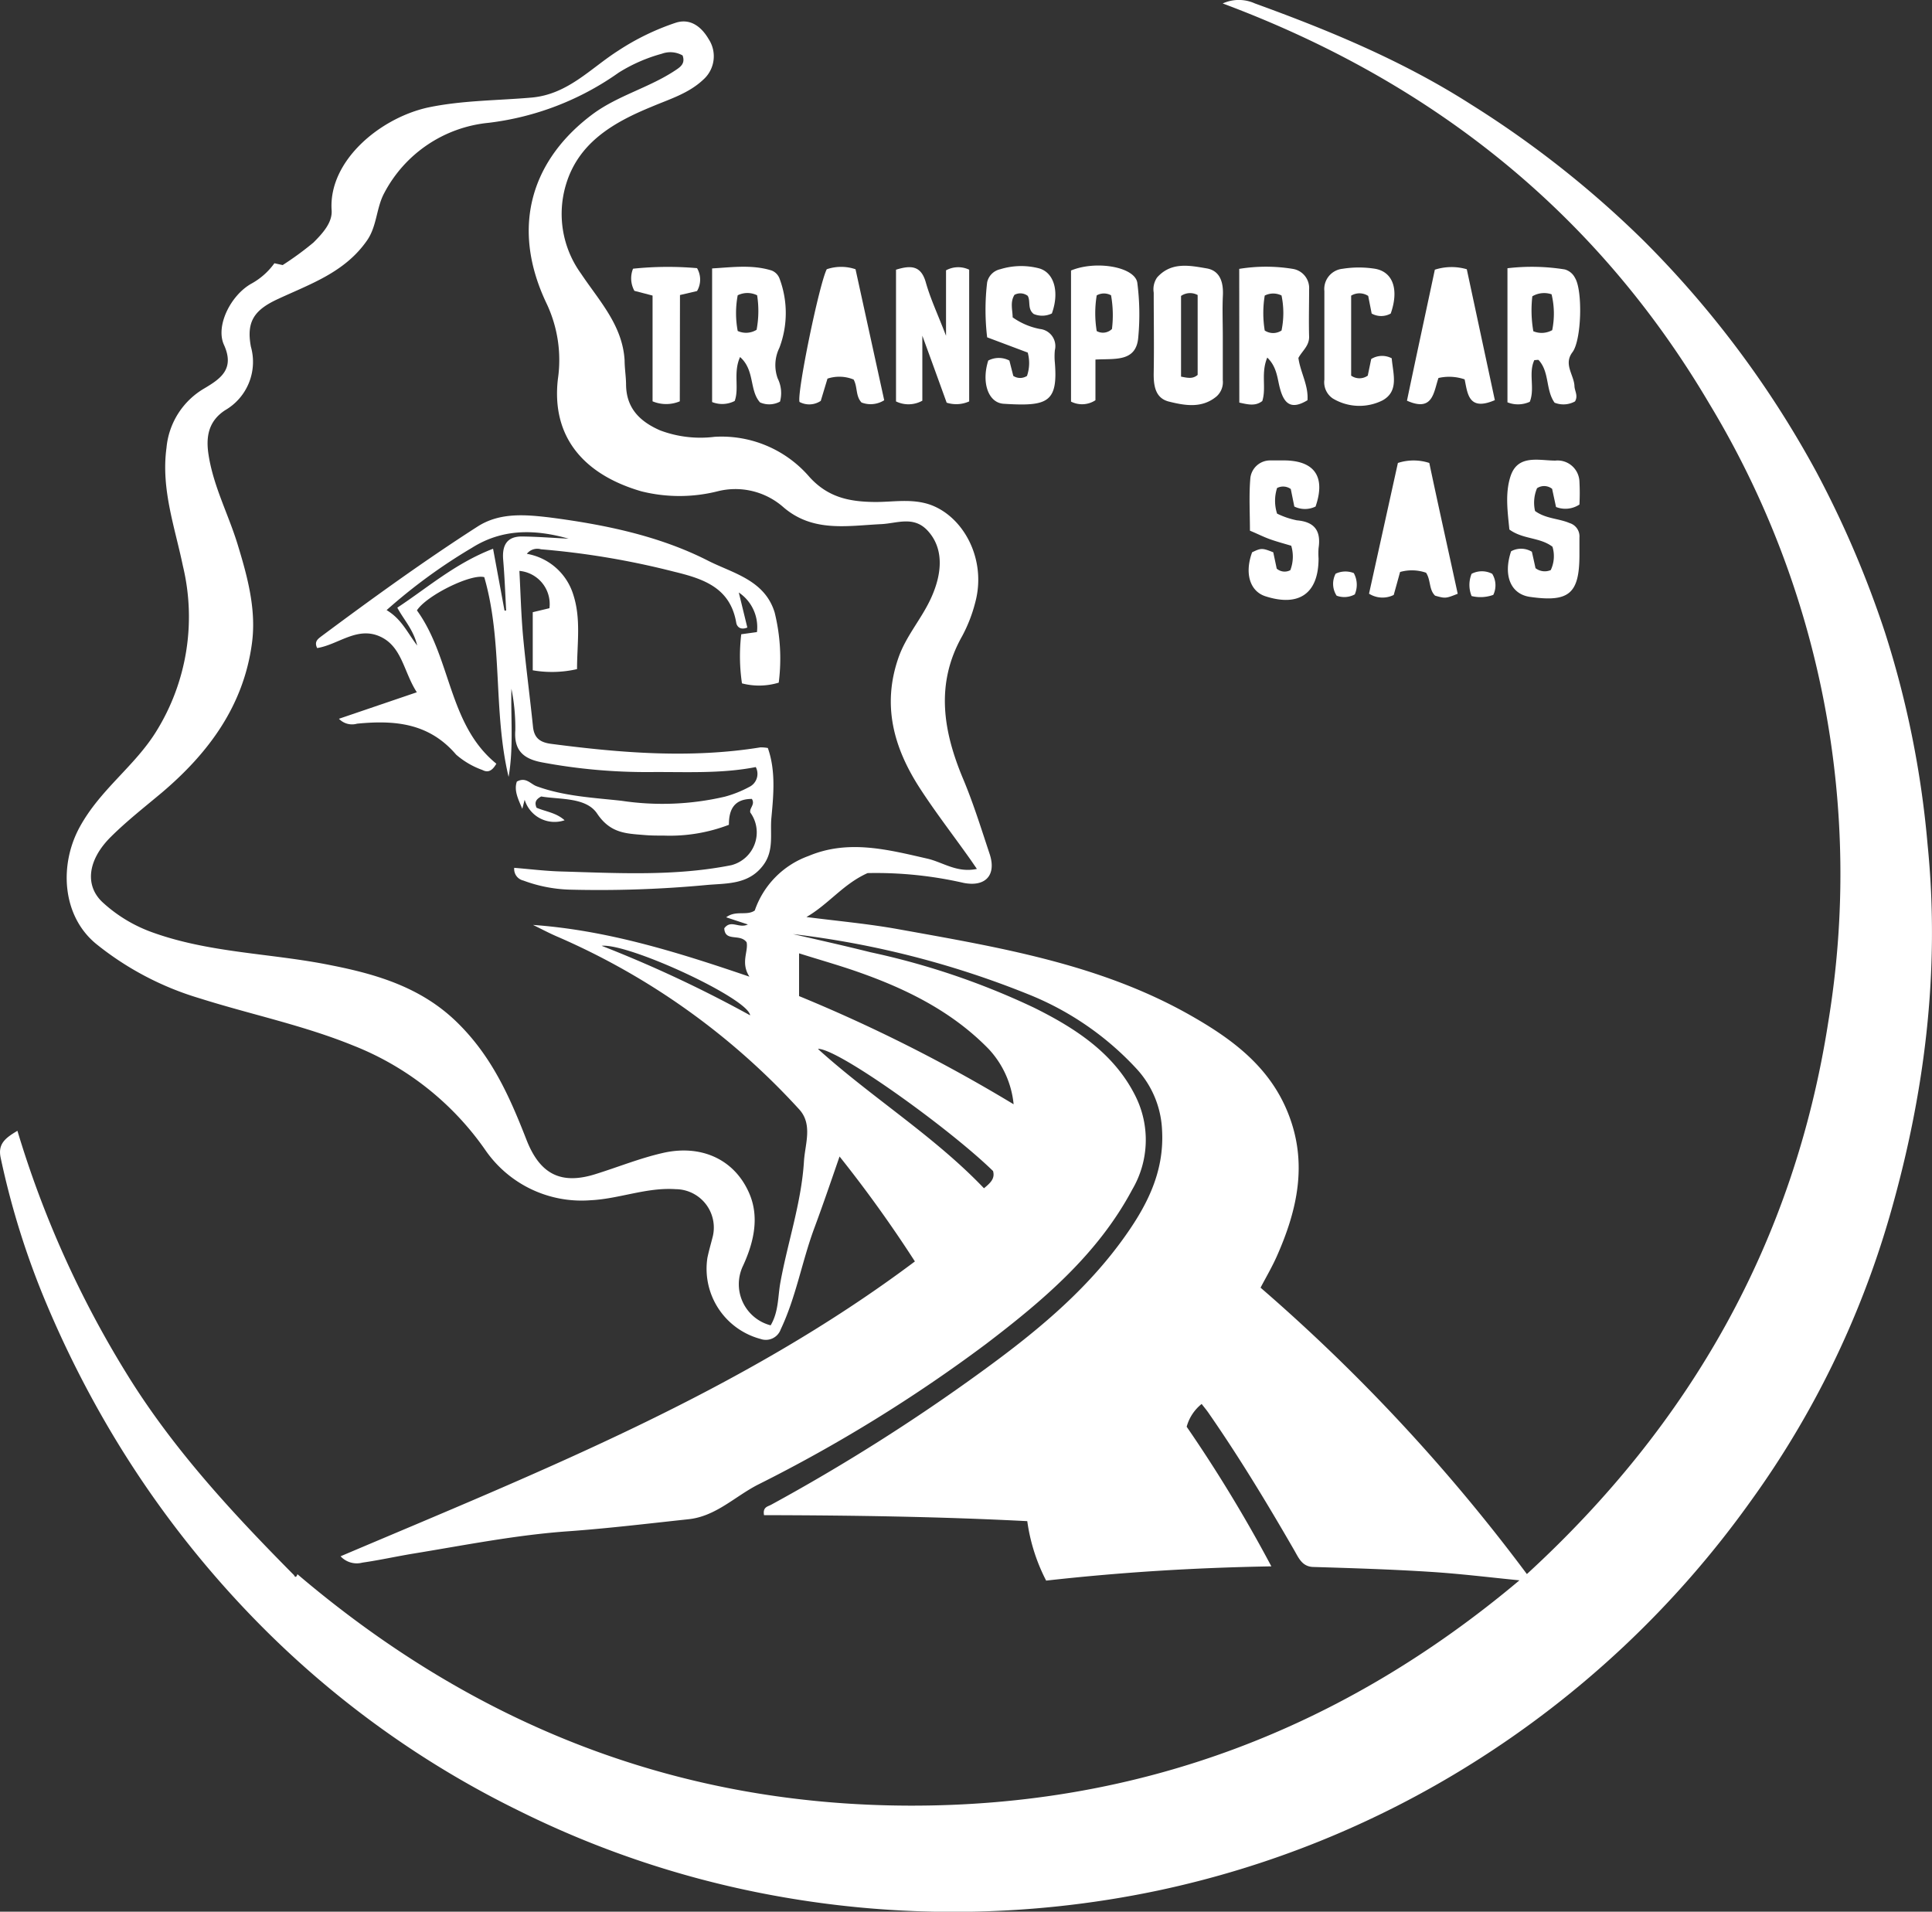 <svg id="Capa_1" data-name="Capa 1" xmlns="http://www.w3.org/2000/svg" viewBox="0 0 212.84 210.59"><rect x="0" y="0" width="212.84" height="210.59" fill="#333333" stroke="none"/><defs><style>.cls-1{fill:#fff;}</style></defs><path class="cls-1" d="M37.52,171.44c22-9.34,44.08-18.08,63.27-32.48a141.07,141.07,0,0,0-8.3-11.56c-1,2.9-1.87,5.44-2.8,7.94-1.35,3.66-2,7.56-3.68,11.1a1.74,1.74,0,0,1-2.22,1.06,8,8,0,0,1-5.86-8.93c.17-.82.41-1.62.61-2.43A4.23,4.23,0,0,0,74.45,131c-3.24-.22-6.23,1.07-9.4,1.22a12.87,12.87,0,0,1-11.61-5.57,32,32,0,0,0-14.52-11.47c-5.5-2.24-11.31-3.43-16.94-5.21a33.22,33.22,0,0,1-11.4-6c-3.75-3.09-4.08-8.69-1.8-12.86s6.05-6.68,8.44-10.55a23.94,23.94,0,0,0,2.93-18.21c-.89-4.29-2.42-8.48-1.81-13a8.46,8.46,0,0,1,4.18-6.57c1.8-1.07,3.36-2.14,2.15-4.8-.94-2.07.73-5.43,3-6.72A7.67,7.67,0,0,0,30.23,29l.91.2a33.7,33.7,0,0,0,3.39-2.48c1-1,2.13-2.22,2-3.61C36.21,17.69,41.88,13,47.16,11.84c3.77-.79,7.6-.76,11.39-1.09,4-.35,6.49-3.21,9.53-5.15a27.08,27.08,0,0,1,6.38-3.1c1.75-.55,2.94.66,3.61,1.81a3.44,3.44,0,0,1-.59,4.46c-1.63,1.54-3.73,2.15-5.72,3-4.19,1.72-8.05,3.95-9.42,8.6A11.21,11.21,0,0,0,64,30.13c2,3,4.58,5.69,4.81,9.56,0,.87.15,1.74.16,2.61,0,2.55,1.39,4.08,3.75,5.11a12.59,12.59,0,0,0,6,.71,12.76,12.76,0,0,1,10.46,4.43c2.08,2.29,4.47,2.73,7.27,2.75,2,0,4-.39,6,.29,3.69,1.3,6.25,6,5,10.73A16.37,16.37,0,0,1,106,70.07c-3,5.3-2.07,10.56.11,15.75,1.14,2.72,2,5.51,2.93,8.3.74,2.3-.49,3.61-2.88,3.14a43.38,43.38,0,0,0-10.58-1.08c-2.69,1.2-4.29,3.43-6.74,4.84,3.42.44,6.77.74,10.06,1.33,11.09,2,22.23,3.82,32.21,9.48,4.57,2.59,8.75,5.64,10.8,10.82,2.19,5.5,1,10.69-1.27,15.79-.54,1.2-1.21,2.34-1.77,3.41a198.62,198.62,0,0,1,29.34,31.55c18.06-16.56,29.44-36.64,33.2-60.8a100.12,100.12,0,0,0-13.09-68.11C175.92,23.44,157.79,9,134.7.38a4.29,4.29,0,0,1,3.55,0c8.27,3,16.35,6.35,23.83,11.14a111.15,111.15,0,0,1,19,15,110.18,110.18,0,0,1,19,25.43,112.16,112.16,0,0,1,7.59,17.75A106.48,106.48,0,0,1,212.35,93c1.41,14-.32,27.63-4.21,41.09a101.87,101.87,0,0,1-15.26,31.26,108.3,108.3,0,0,1-30.74,28.93,106.76,106.76,0,0,1-34.65,14,109.46,109.46,0,0,1-43.72.25,106,106,0,0,1-26.65-9.08A105,105,0,0,1,28.9,179.24,110.41,110.41,0,0,1,12.09,157.5a115.3,115.3,0,0,1-6.93-13.78A88.83,88.83,0,0,1,.08,127.57c-.34-1.54.47-2.19,1.84-3a112.08,112.08,0,0,0,11.93,26.59c5.1,8.33,11.69,15.45,18.54,22.36.22.47.38-.11.37-.11,19.58,16.66,41.88,25.43,67.39,25.5s47.85-8.51,67.24-24.82c-3.16-.31-6.53-.73-9.9-.94-4.24-.27-8.49-.4-12.74-.53-1.27,0-1.66-.95-2.15-1.81-3-5.2-6.09-10.31-9.51-15.23-.21-.3-.45-.58-.71-.92a4.85,4.85,0,0,0-1.65,2.51,157.22,157.22,0,0,1,9.33,15.38c-8.62.15-16.69.66-24.81,1.57a20.22,20.22,0,0,1-2.08-6.55c-9.67-.5-19.36-.64-29-.66-.16-.89.4-.94.77-1.14a211.63,211.63,0,0,0,23.19-14.67c5.69-4.13,11.16-8.57,15.38-14.32,2.68-3.65,4.78-7.49,4.51-12.27a10.62,10.62,0,0,0-2.79-6.75,32.81,32.81,0,0,0-12-8.25,100.74,100.74,0,0,0-25.87-6.61c2.85.65,5.7,1.29,8.54,2A82.17,82.17,0,0,1,113.9,111c4.5,2.23,8.83,5,11.19,9.75a10.79,10.79,0,0,1-.36,10.3c-3.8,7.13-9.83,12.22-16.1,17a165.78,165.78,0,0,1-25.13,15.5c-2.54,1.3-4.64,3.49-7.65,3.81-4.39.47-8.77,1-13.16,1.32-5.78.4-11.43,1.53-17.12,2.46-1.89.31-3.76.73-5.65,1A2.43,2.43,0,0,1,37.52,171.44ZM84.9,146c.88-1.49.79-3.13,1.06-4.66.81-4.49,2.33-8.85,2.61-13.42.12-1.91,1-4.09-.56-5.75a78,78,0,0,0-26.5-18.94c-.95-.4-1.86-.89-2.79-1.34,8.1.58,15.73,2.93,23.84,5.7-1-1.55-.09-2.79-.31-3.79-.72-1-2.39,0-2.46-1.54.74-1,1.61.06,2.6-.42L80,101.05c1.07-.81,2.26-.13,3.15-.75a9.75,9.75,0,0,1,5.91-6c4.39-1.85,8.74-.71,13.11.29,1.7.39,3.26,1.6,5.45,1.13-.38-.55-.6-.88-.83-1.2-1.85-2.61-3.82-5.15-5.55-7.84-2.79-4.37-4.07-9-2.27-14.2.8-2.32,2.42-4.15,3.47-6.32,1.53-3.17,1.46-5.92-.3-7.76-1.53-1.59-3.34-.74-5.08-.66-3.75.18-7.57.94-10.83-1.93a8,8,0,0,0-7.17-1.69,17.26,17.26,0,0,1-8.42,0c-6.25-1.82-9.92-5.92-9.18-12.36a14.55,14.55,0,0,0-1.21-8.25c-4.18-8.69-1.5-16.11,5.13-21,2.75-2,6.11-2.85,8.94-4.71.63-.41,1.2-.78.88-1.69a2.72,2.72,0,0,0-2.29-.19A17.71,17.71,0,0,0,68.16,8a31.22,31.22,0,0,1-14.34,5.53,14.57,14.57,0,0,0-11.48,7.72c-.89,1.63-.8,3.64-1.9,5.23C38,30,34.21,31.27,30.64,32.93c-2.63,1.21-3.52,2.49-3,5.26a6.15,6.15,0,0,1-2.84,7c-1.88,1.23-2.14,3-1.81,5,.55,3.45,2.2,6.53,3.2,9.82,1.09,3.57,2.07,7.19,1.56,10.9-.93,6.82-4.73,12-9.9,16.39-1.91,1.6-3.89,3.15-5.65,4.9-2.6,2.59-2.86,5.42-.85,7.24a16.09,16.09,0,0,0,5.3,3.22c6.41,2.35,13.26,2.33,19.85,3.68,5.08,1,9.91,2.46,13.79,6.22s5.85,8.24,7.71,13c1.48,3.79,3.8,5,7.67,3.76,2.43-.76,4.8-1.72,7.27-2.29,4.21-1,7.93.62,9.58,4.38,1.15,2.6.56,5.36-.65,8A4.68,4.68,0,0,0,84.9,146Zm26.77-24.31a10.4,10.4,0,0,0-2.76-6.14c-4-4.1-9-6.59-14.36-8.47-2.1-.74-4.24-1.34-6.52-2.06v4.71A172,172,0,0,1,111.67,121.65Zm-21.53-6.11c5.9,5.33,12.75,9.55,18.26,15.32.73-.6,1.23-1.08,1-1.9C104.58,124.3,92.43,115.57,90.14,115.54Zm-7.5-3.69c0-1.81-13.35-8-16.36-7.7A137.38,137.38,0,0,1,82.64,111.85Z"/><path class="cls-1" d="M106.77,44.22a3.49,3.49,0,0,1-2.48.14c-.82-2.27-1.65-4.56-2.68-7.38v7.16a3.13,3.13,0,0,1-2.9.08V29.71c1.62-.5,2.75-.48,3.28,1.39s1.31,3.49,2.23,5.89V29.78a2.8,2.8,0,0,1,2.55-.07Z"/><path class="cls-1" d="M166.07,29.55a22.88,22.88,0,0,1,6.31.13,1.8,1.8,0,0,1,1.13.93c.87,1.42.72,6.87-.28,8.19s.14,2.46.22,3.69c0,.56.44,1.09.06,1.73a2.63,2.63,0,0,1-2.25.14c-1-1.41-.54-3.37-1.75-4.69-.06-.06-.24,0-.48,0-.68,1.45.09,3.1-.5,4.59a3.12,3.12,0,0,1-2.46.06ZM171,36.37a9.1,9.1,0,0,0-.07-3.95,2.56,2.56,0,0,0-2.12.22,13.52,13.52,0,0,0,.11,3.85A2.39,2.39,0,0,0,171,36.37Z"/><path class="cls-1" d="M85.93,44.24a2.5,2.5,0,0,1-2.2.09c-1.2-1.34-.55-3.54-2.2-5-.78,1.73-.07,3.39-.59,4.84a3,3,0,0,1-2.49.12V29.57c2.24-.13,4.41-.44,6.56.23a1.52,1.52,0,0,1,.85.84,10.81,10.81,0,0,1,0,7.68,4.3,4.3,0,0,0-.18,3.38A3.59,3.59,0,0,1,85.93,44.24ZM83.41,32.53a2.4,2.4,0,0,0-2.14,0,10.6,10.6,0,0,0,0,3.93,2.21,2.21,0,0,0,2.08-.13A11.13,11.13,0,0,0,83.41,32.53Z"/><path class="cls-1" d="M136.52,29.62a18.26,18.26,0,0,1,5.9,0,2.14,2.14,0,0,1,1.8,2.25c0,1.75-.05,3.5,0,5.25,0,1-.76,1.53-1.18,2.31.21,1.58,1.12,3,1,4.66-1.66,1-2.51.55-3-1.19-.33-1.11-.31-2.42-1.43-3.51-.73,1.74-.08,3.33-.55,4.79-.77.59-1.57.38-2.53.17Zm2.81,2.94a11.83,11.83,0,0,0,0,3.85,1.68,1.68,0,0,0,1.85,0,9.47,9.47,0,0,0,0-3.86A2.06,2.06,0,0,0,139.33,32.56Z"/><path class="cls-1" d="M134.71,37c0,1.63,0,3.26,0,4.88a2.11,2.11,0,0,1-.69,1.79c-1.62,1.35-3.5,1-5.24.57-1.54-.38-1.71-1.81-1.68-3.25.05-2.91,0-5.83,0-8.75a2.29,2.29,0,0,1,.37-1.67c1.56-1.76,3.61-1.32,5.49-1,1.49.27,1.83,1.6,1.76,3S134.71,35.59,134.71,37Zm-4.6-4.44v8.93c.73.14,1.29.28,1.83-.19v-8.8A1.75,1.75,0,0,0,130.11,32.6Z"/><path class="cls-1" d="M166.47,60.73a2.29,2.29,0,0,1,2.29.05c.13.57.27,1.2.4,1.81a1.68,1.68,0,0,0,1.68.21,3.59,3.59,0,0,0,.19-2.57c-1.38-1.06-3.26-.8-4.75-1.9-.18-1.9-.49-3.95.12-5.84.79-2.46,3.1-1.76,4.93-1.75A2.41,2.41,0,0,1,174,53.06a23.67,23.67,0,0,1,0,2.52,2.81,2.81,0,0,1-2.58.27l-.43-2a1.42,1.42,0,0,0-1.66-.07,4.08,4.08,0,0,0-.22,2.51c1.17.86,2.58.81,3.8,1.33A1.53,1.53,0,0,1,174,59.22c0,.63,0,1.25,0,1.88,0,4.31-1.14,5.27-5.47,4.65C166.44,65.44,165.57,63.41,166.47,60.73Z"/><path class="cls-1" d="M137.7,58.46c0-2-.12-3.94.05-5.83a2.19,2.19,0,0,1,2.18-1.91c.53,0,1.08,0,1.62,0,3.3.05,4.5,1.83,3.38,5.08a2.66,2.66,0,0,1-2.34,0l-.39-1.93a1.45,1.45,0,0,0-1.51-.11,4.59,4.59,0,0,0,0,2.82,9.05,9.05,0,0,0,2.18.74c2,.17,2.67,1.2,2.39,3.07a8.52,8.52,0,0,0,0,1.13c0,3.84-2.13,5.36-5.84,4.17-1.73-.55-2.33-2.54-1.48-4.85,1-.48,1.11-.48,2.33,0l.38,1.8a1.33,1.33,0,0,0,1.5.17,4.18,4.18,0,0,0,.1-2.69c-.8-.24-1.55-.44-2.29-.7S138.55,58.81,137.7,58.46Z"/><path class="cls-1" d="M115.88,34.53a2.42,2.42,0,0,1-2,.06c-.72-.57-.32-1.41-.66-2a1.35,1.35,0,0,0-1.46-.11c-.5.8-.21,1.66-.2,2.48a7.68,7.68,0,0,0,3,1.28,1.9,1.9,0,0,1,1.65,2.34,7,7,0,0,0,0,1.37c.36,4.43-.86,4.83-5.64,4.53-1.72-.11-2.46-2.37-1.7-4.76a2.5,2.5,0,0,1,2.33,0l.43,1.69a1.38,1.38,0,0,0,1.51,0,4.36,4.36,0,0,0,.08-2.57l-4.47-1.68a25.59,25.59,0,0,1,0-6.06,1.88,1.88,0,0,1,1.44-1.44,7.8,7.8,0,0,1,4.31-.09C116.16,30.06,116.72,32.21,115.88,34.53Z"/><path class="cls-1" d="M155,44.14c1-4.8,2.05-9.62,3.07-14.43a6,6,0,0,1,3.52-.05l3.09,14.42c-2.94,1.27-3-.79-3.33-2.29a5.25,5.25,0,0,0-2.88-.15C157.93,43.19,157.88,45.43,155,44.14Z"/><path class="cls-1" d="M154,51a5.59,5.59,0,0,1,3.46,0c1,4.75,2.09,9.61,3.13,14.41-1.32.52-1.35.53-2.49.21-.7-.67-.46-1.73-1-2.53a4.79,4.79,0,0,0-2.86-.08c-.24.88-.47,1.71-.7,2.53a2.78,2.78,0,0,1-2.72-.14Z"/><path class="cls-1" d="M97.41,44.09a2.8,2.8,0,0,1-2.5.25c-.67-.72-.42-1.71-.87-2.53a4.15,4.15,0,0,0-2.88-.1l-.74,2.45a2.27,2.27,0,0,1-2.34.12c-.3-1,2.17-13,3-14.62a4.92,4.92,0,0,1,3.17,0Z"/><path class="cls-1" d="M120.68,39.61v4.48a2.68,2.68,0,0,1-2.69.15V29.8c2.74-1.14,7-.41,7.3,1.33a27.14,27.14,0,0,1,.11,6C125.19,39.93,122.8,39.48,120.68,39.61Zm.14-7.07a12.06,12.06,0,0,0,0,3.93,1.41,1.41,0,0,0,1.68-.23,12.5,12.5,0,0,0-.1-3.71A1.62,1.62,0,0,0,120.82,32.54Z"/><path class="cls-1" d="M148.85,32.57v8.81a1.58,1.58,0,0,0,1.83,0l.38-1.83a2.27,2.27,0,0,1,2.26-.08c.14,1.69.83,3.61-1,4.63a5.68,5.68,0,0,1-5.5-.21,2.16,2.16,0,0,1-.92-2.07c0-3.25,0-6.5,0-9.75a2.24,2.24,0,0,1,2-2.46,11.44,11.44,0,0,1,3.6,0c2,.36,2.62,2.35,1.71,4.93a2.15,2.15,0,0,1-2.1,0c-.12-.63-.26-1.31-.38-1.94A1.76,1.76,0,0,0,148.85,32.57Z"/><path class="cls-1" d="M74.89,44.21a3.89,3.89,0,0,1-3,0V32.56l-2-.52a2.84,2.84,0,0,1-.15-2.44,36.94,36.94,0,0,1,7.05-.06,2.49,2.49,0,0,1,0,2.52l-1.88.44Z"/><path class="cls-1" d="M164.51,65.53a4.1,4.1,0,0,1-2.39.13,3.24,3.24,0,0,1,0-2.45,2.46,2.46,0,0,1,2.27,0A2.43,2.43,0,0,1,164.51,65.53Z"/><path class="cls-1" d="M147.14,63.2a2.52,2.52,0,0,1,2-.07,2.68,2.68,0,0,1,.11,2.35,2.42,2.42,0,0,1-2,.14A2.39,2.39,0,0,1,147.14,63.2Z"/><path class="cls-1" d="M83.26,84.5c-3.83.75-7.7.52-11.56.55a62.34,62.34,0,0,1-12-1.07c-2-.38-3.1-1.28-2.93-3.53a21.65,21.65,0,0,0-.43-4.58c-.08,3.23.25,6.46-.31,9.71-1.73-7.24-.61-14.86-2.68-22-1.44-.4-6.34,2-7.42,3.66,3.8,5.24,3.44,12.58,8.75,16.89-.57,1-1.09.92-1.54.69a9,9,0,0,1-2.89-1.69c-3-3.51-6.79-3.81-10.91-3.41a2,2,0,0,1-2-.54l8.58-2.92C44.45,74,44.3,71.17,41.8,70.09s-4.57.94-6.86,1.3c-.35-.71.09-1,.43-1.27C41,65.93,46.7,61.8,52.62,58c2.45-1.57,5.27-1.31,7.92-1,6,.78,12,2,17.39,4.73,2.74,1.41,6.3,2.12,7.41,5.74a21.08,21.08,0,0,1,.45,7.73,7.44,7.44,0,0,1-4.05.08,20.43,20.43,0,0,1-.08-5.41l1.73-.24a4.59,4.59,0,0,0-2-4.36l.94,3.86c-.79.32-1.15-.12-1.22-.52-.66-3.9-3.66-4.86-6.88-5.64a88.52,88.52,0,0,0-14.63-2.46,1.46,1.46,0,0,0-1.56.5,6.51,6.51,0,0,1,5.11,4.48c.88,2.69.42,5.42.42,8.22a12.35,12.35,0,0,1-4.88.13V67.44L60.53,67a3.67,3.67,0,0,0-3.31-4.11c.13,2.44.19,4.87.41,7.28.31,3.31.75,6.6,1.09,9.91.14,1.28.84,1.72,2.05,1.87,7.67,1,15.33,1.62,23,.38a4.19,4.19,0,0,1,.82.07c.88,2.5.63,5.14.39,7.7-.16,1.73.32,3.58-.89,5.2-1.58,2.13-3.93,2-6.12,2.18A126.89,126.89,0,0,1,62.65,98a15.91,15.91,0,0,1-5-1,1.3,1.3,0,0,1-1-1.4c1.72.14,3.41.35,5.1.4,6.28.18,12.59.55,18.81-.69a3.73,3.73,0,0,0,2.1-5.8c-.13-.5.56-.87.17-1.5-1.87,0-2.54,1.07-2.53,2.85a18.19,18.19,0,0,1-7.14,1.19c-.75,0-1.5,0-2.25-.07-2-.16-3.69-.21-5.13-2.36-1.21-1.81-4.1-1.53-6.16-1.88-.63.34-.74.69-.51,1.24,1,.43,2.16.54,3.09,1.38A3.44,3.44,0,0,1,57.8,88.1l-.26,1c-.42-1-.95-2-.6-3,1-.55,1.51.27,2.17.51,3,1.1,6.2,1.26,9.33,1.6a30.28,30.28,0,0,0,11.42-.45,12.41,12.41,0,0,0,2.66-1.06A1.6,1.6,0,0,0,83.26,84.5ZM55.58,67.26h.18c-.1-1.88-.17-3.76-.33-5.63-.12-1.57.42-2.55,2.1-2.53s3.27.15,5.11.24c-3.83-1.09-7.37-1.06-10.64,1a60.56,60.56,0,0,0-9.41,6.87c1.66,1,2.25,2.43,3.37,3.9-.42-1.77-1.47-2.82-2.19-4.17,3.38-2.23,6.41-4.9,10.55-6.49Z"/></svg>